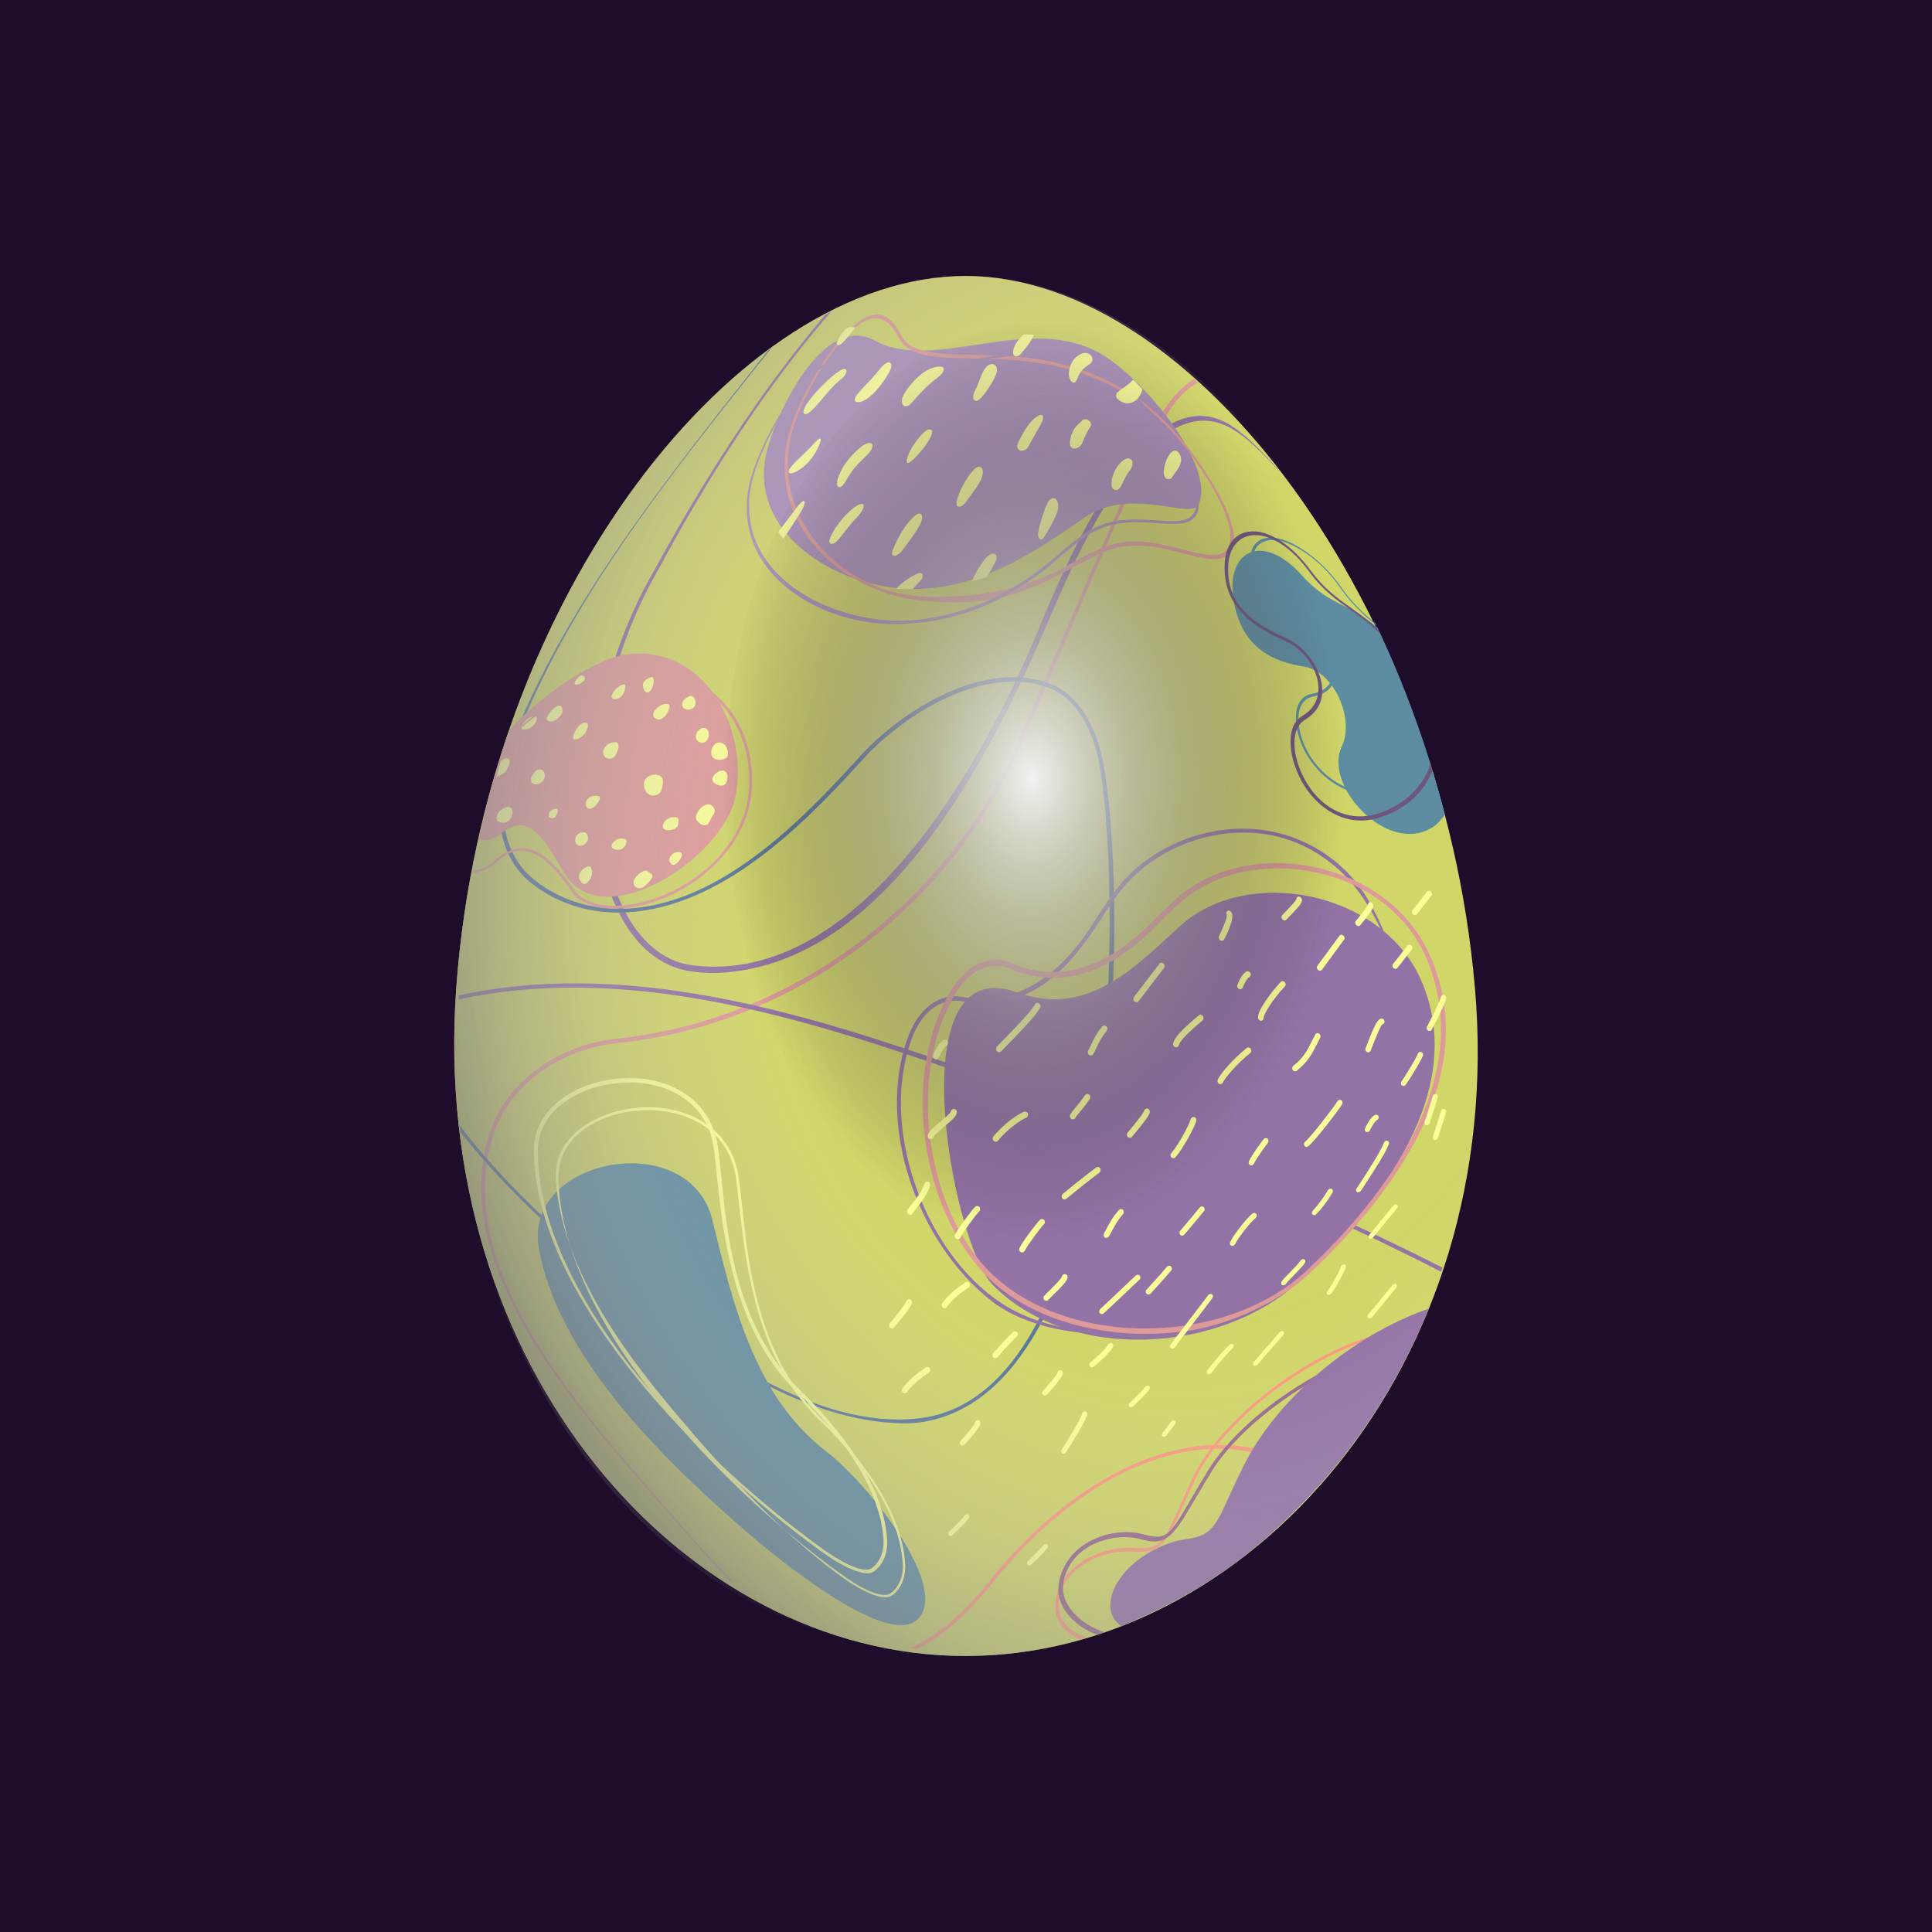 <?xml version="1.0" encoding="UTF-8"?>
<svg xmlns="http://www.w3.org/2000/svg" xmlns:xlink="http://www.w3.org/1999/xlink" viewBox="0 0 700 700">
  <defs>
    <style>
      .cls-1 {
        fill: #d1d669;
      }

      .cls-1, .cls-2, .cls-3, .cls-4, .cls-5, .cls-6, .cls-7, .cls-8, .cls-9, .cls-10, .cls-11, .cls-12, .cls-13, .cls-14 {
        stroke-width: 0px;
      }

      .cls-2 {
        fill: #9372a6;
      }

      .cls-3 {
        fill: #5b769c;
      }

      .cls-4 {
        fill: #de9a98;
      }

      .cls-5 {
        fill: #6e567d;
      }

      .cls-6 {
        fill: #5e8da1;
      }

      .cls-7 {
        fill: #1d0d2b;
      }

      .cls-8 {
        fill: #faff97;
      }

      .cls-9 {
        fill: #986a8d;
      }

      .cls-10 {
        fill: url(#_Безымянный_градиент_140);
        mix-blend-mode: multiply;
      }

      .cls-15 {
        isolation: isolate;
      }

      .cls-11 {
        fill: #fa9981;
      }

      .cls-12 {
        fill: #a98eb8;
      }

      .cls-13 {
        fill: url(#_Безымянный_градиент_141);
      }

      .cls-13, .cls-14 {
        mix-blend-mode: screen;
      }

      .cls-14 {
        fill: url(#_Безымянный_градиент_139);
      }
    </style>
    <radialGradient id="_Безымянный_градиент_140" data-name="Безымянный градиент 140" cx="680.68" cy="353.65" fx="680.68" fy="353.65" r="320.28" gradientTransform="translate(-321.61 -135.16) scale(1.1 1.3)" gradientUnits="userSpaceOnUse">
      <stop offset=".36" stop-color="#f1f2f2" stop-opacity="0"/>
      <stop offset=".42" stop-color="rgba(220, 221, 222, .15)" stop-opacity=".15"/>
      <stop offset=".59" stop-color="rgba(172, 173, 175, .52)" stop-opacity=".52"/>
      <stop offset=".74" stop-color="rgba(137, 138, 141, .78)" stop-opacity=".78"/>
      <stop offset=".87" stop-color="rgba(116, 117, 120, .94)" stop-opacity=".94"/>
      <stop offset=".97" stop-color="#6d6e71"/>
    </radialGradient>
    <radialGradient id="_Безымянный_градиент_141" data-name="Безымянный градиент 141" cx="521.33" cy="293.9" fx="521.33" fy="293.9" r="424.94" gradientTransform="translate(0 -22.19) scale(1 1.03)" gradientUnits="userSpaceOnUse">
      <stop offset=".84" stop-color="#221e1f" stop-opacity="0"/>
      <stop offset=".85" stop-color="rgba(46, 42, 43, .06)" stop-opacity=".06"/>
      <stop offset=".89" stop-color="rgba(79, 76, 77, .23)" stop-opacity=".23"/>
      <stop offset=".93" stop-color="rgba(133, 132, 133, .51)" stop-opacity=".51"/>
      <stop offset=".98" stop-color="rgba(206, 206, 207, .88)" stop-opacity=".88"/>
      <stop offset="1" stop-color="#e6e7e8"/>
    </radialGradient>
    <radialGradient id="_Безымянный_градиент_139" data-name="Безымянный градиент 139" cx="741.04" cy="596.75" fx="741.04" fy="596.75" r="106.23" gradientTransform="translate(-419.08 -655) scale(1.07 1.57)" gradientUnits="userSpaceOnUse">
      <stop offset="0" stop-color="#f1f2f2"/>
      <stop offset="1" stop-color="#221e1f" stop-opacity="0"/>
    </radialGradient>
  </defs>
  <g class="cls-15">
    <g id="_Слой_2" data-name="Слой 2">
      <g id="_Слой_3" data-name="Слой 3">
        <g>
          <rect class="cls-7" width="700" height="700"/>
          <g>
            <g>
              <path class="cls-1" d="M534.38,357.73c12.01,137.55-82.62,242.27-184.53,242.27s-194.58-104.56-184.53-242.27c10.35-141.75,101.75-257.73,184.53-257.73s172.45,119.42,184.53,257.73Z"/>
              <g>
                <g>
                  <path class="cls-2" d="M445.45,153.84c-32.48-19.74-62.72,59.02-70.53,77.46-19.32,45.63-63.89,126.36-124.45,118.39-9.93-1.31-18.69-8.64-24.44-20.25-17.65-35.63-8.38-84.15,9.9-118.42,1.11-2.01,1.67-3.02,2.78-5.03,17.82-32.88,37.93-64.9,62.53-93.17-.71.35-1.42.71-2.12,1.08-24.01,28.21-43.97,59.74-61.75,92.17-1.12,2-1.68,3-2.8,5.01-18.64,34.57-28.22,83.5-10.34,119.56,6.01,12.13,15.12,19.64,25.83,21.26,3.2.48,6.51.74,9.75.62,58.88-2.31,95.98-73.07,116.88-120.18,8.28-18.66,37.49-96.14,69.89-76.86,5.54,3.3,10.85,8.63,17.2,15.54-.31-.4-.63-.81-.96-1.24-6.41-7.07-11.77-12.54-17.36-15.93Z"/>
                  <path class="cls-4" d="M248.12,554.26c-31.16-36.22-86.13-92.18-69.27-143.3,6.16-18.67,25.02-31.03,44.73-33.03,63.78-6.46,120.73-48.95,146.53-108.24,15.07-34.64,29.04-70.07,45.36-104.15,5.01-10.46,8.42-21.39,18.57-26.9-.5-.45-1.01-.9-1.51-1.34-14.59,9.8-20.38,31.53-27.28,47.2-12.36,28.05-24.28,56.32-36.52,84.41-25.61,58.78-82.06,100.82-145.32,107.43-20.2,2.11-39.58,14.79-45.91,33.92-17.04,51.44,38.73,107.71,70.12,144.1,5.64,6.53,11.35,12.65,16.92,18.25.68.44,1.03.65,1.72,1.08-5.97-5.88-12.1-12.4-18.13-19.41Z"/>
                  <path class="cls-11" d="M429.57,524.68c-28.49,5.31-54.06,26.63-71.49,48.68-8.86,11.21-18.68,19.54-28.38,23.85.96.14,1.44.2,2.4.32,9.21-4.55,18.51-12.7,26.95-23.39,17.13-21.68,42.19-42.79,70.19-48.1,25.39-4.82,46.32,6.45,43.34,16.47.46-.48.69-.72,1.15-1.2,3.1-10.04-18.25-21.48-44.17-16.64Z"/>
                  <path class="cls-2" d="M337.25,383.07c-53.55-18.33-113.3-34.92-170.98-22.44-.03.59-.05.88-.08,1.47,57.49-12.41,117.22,4.4,170.58,22.66,61.62,21.08,126.49,45.73,185.38,76.03.17-.49.33-.99.5-1.49-59.16-30.02-123.65-55.09-185.39-76.23Z"/>
                  <path class="cls-3" d="M400.09,278.49c-2.58-15.77-9.68-26.94-19.62-30.74-22.43-8.56-50.47,7.47-66.71,23.97-1.11,1.13-2.4,2.57-3.82,4.13-20.77,22.77-49,51.16-81.89,53.31-11.97.78-24.41-2.34-34.39-10.32-15.85-12.68-12.62-35.95-5.92-53.02,20.01-50.96,57.93-97.23,91.9-139.87-.46.33-.92.66-1.37,1-33.71,42.66-71.41,88.99-91.77,139.22-6.87,16.96-10.07,41.21,6.13,53.91,10.27,8.06,22.72,11.23,34.93,10.46,33.39-2.11,62.25-30.36,83.4-53.56,1.41-1.55,2.7-2.98,3.81-4.11,15.85-16.14,43.36-31.94,65.3-23.62,9.39,3.56,16.11,14.23,18.55,29.33,8.42,52.2,6.4,227.02-65.62,235.3-37.1,4.27-76.22-24.56-104.27-46.1-21.97-16.86-44.89-37.25-62.22-60.06.11.96.17,1.43.3,2.38,17.33,22.1,39.8,42.15,61.35,58.68,26.29,20.16,59.83,44.62,95.44,46.79,3.37.2,6.71.21,9.68-.2,73.56-10.26,75.63-183.15,66.84-236.89Z"/>
                </g>
                <path class="cls-4" d="M226.78,237.13c-10.28,1.37-29.23,13.32-42.18,27.22-5.23,15.34-7.49,23.33-11.08,39.74,2.25.86,5.17.22,8.26-2.24,9.52-7.56,14.64.87,22.68,14.45,13.7,23.13,57.53-5.28,62.01-27.67,4.89-24.44-10.99-55.32-39.68-51.51Z"/>
                <path class="cls-6" d="M195.22,452.07c-5.67-32.63,54.54-43.89,62.88-10.07,7.47,30.31,15.24,63.96,41.33,83.95,15.56,11.92,45.75,50.4,32.54,61.18-11.12,9.07-48.45-20.73-62.35-32.86-30.42-26.53-67.61-63.13-74.4-102.2Z"/>
                <path class="cls-8" d="M312.55,569.86c-3.61-.65-8.88-3.33-15.45-8.09-40.95-29.7-102.67-90.08-103.7-144.4-.33-17.17,18.22-27.35,36.31-26.74.15,0,.3.01.45.02,13.23.56,28.15,7.98,30.16,26.44.57,5.24,1.18,10.33,1.63,15.07,2.48,25.79,8.63,52.59,28.02,71.62,14.37,14.1,29.78,33.4,31.41,53.45.44,5.41-1.35,9.7-4.64,12.07-.98.7-2.39.89-4.21.57ZM194.13,417.51c.29.06.44.09.73.15.64,54.22,61.92,113.74,102.62,143.12,9.24,6.67,15.85,9.18,18.37,7.37,3.02-2.17,4.67-6.15,4.22-11.15-1.73-19.52-16.94-38.92-30.97-52.3-19.52-18.61-25.89-46.66-28.69-72.58-.52-4.78-1.07-9.8-1.64-15.02-1.91-17.32-16.03-24.28-28.59-24.86-17.47-.8-35.72,8.76-35.33,25.42-.29-.06-.44-.09-.73-.15Z"/>
                <path class="cls-8" d="M319.28,578.6c-3.49-.57-8.64-3.11-14.94-7.72-22.56-16.51-42.14-38.2-60.25-59.67-20.04-23.75-40.58-52.96-42.73-83.97-1.16-16.68,17.67-26.85,35.74-26.01.15,0,.3.02.45.02,13.19.78,28.11,8.2,30.25,26.41.61,5.22,1.25,10.28,1.73,15.01,2.62,25.63,8.75,52.31,28,71.27,13.97,13.76,29.01,32.75,30.4,52.26.37,5.24-1.43,9.44-4.63,11.8-.94.69-2.29.89-4.01.61ZM201.85,427.34c.19.04.29.06.49.11,1.67,53.81,61.52,113.4,102.26,142.78,9.07,6.54,15.57,8.89,18.12,7.02,3.03-2.22,4.72-6.21,4.35-11.19-1.43-19.22-16.35-38.36-30.12-51.51-19.31-18.44-25.52-46.31-28.44-71.91-.54-4.76-1.13-9.77-1.74-14.97-2.06-17.45-16.45-24.59-29.18-25.35-17.71-1.06-35.94,8.33-35.24,25.13-.19-.04-.29-.06-.49-.11Z"/>
                <path class="cls-12" d="M277.64,164.39c-6.8,30.26,28.45,50.31,56.26,48.95,23.05-1.13,41.22-13.45,59.31-25.98,15.96-11.05,38.45.87,40.97-4.4,6.46-13.53-18.5-44.08-33.81-53.86-26.62-17.01-61.14,6.47-83.63-5.78-18.55-10.1-35.93,26.91-39.11,41.06Z"/>
                <path class="cls-4" d="M346.91,218.29c-3.38.04-7.07-.19-10.89-.46-30.8-2.18-58.37-27.85-50.37-60.1.22-.07.33-.1.56-.17-.22.07-.33.1-.56.17,3.63-13.88,16.26-35.18,26.39-41.76,4.19-2.73,9.67-4.15,14.58,5.6,4.57,9.07,22.63,6,41.46,7.61,15.46,1.33,30.85,5.74,44.6,15.42,13.13,9.25,25.3,26.52,30.88,38.42,4.25,9.07,4.73,15.67.96,18.36-3.43,2.45-9.78.63-17.18-1.24-8.4-2.12-17.88-4.29-27.76.05-3.43,1.51-6.67,3.19-9.86,4.89-12.11,6.47-23.96,12.97-42.81,13.2ZM315.08,115.64c-.95.3-1.94.78-2.98,1.44-9.77,6.29-21.99,26.93-25.33,40.32-7.83,31.3,19.73,58.4,49.44,58.86,18.86.29,36.22-2.73,52.73-12.58,2.96-1.77,6.43-3.4,9.87-4.91,10.11-4.44,19.71-2.22,28.22-.04,7.14,1.83,13.26,3.61,16.43,1.35,3.48-2.49,3.03-8.72-.95-17.28-5.53-11.9-17.65-28.61-29.8-37.1-13.63-9.52-29.01-13.86-44.47-15.16-20.08-1.69-37.73,1.53-42.55-8.06-2.97-5.9-6.44-8.13-10.62-6.83Z"/>
                <path class="cls-12" d="M329.27,225.88c-28.17,2.56-62.52-15.58-58.37-47.03,1.73-13.11,13.65-35.29,24.27-44.4,4.37-3.75,10.23-7.01,16.27.55,5.73,7.17,24.31-.95,42.95-5,15.24-3.31,29.87-3.65,43.1,2.82,12.57,6.15,25.11,22.44,31.72,34.4,5.02,9.08,6.6,16.25,3.81,19.95-2.53,3.36-8.37,2.69-15.26,2.25-7.89-.5-16.89-.71-25.65,5.85-3.03,2.27-5.98,4.66-8.69,7.05-14.35,12.66-31.41,21.58-50.89,23.31-1.06.09-2.16.19-3.24.25ZM300.28,131.96c-1.59.6-3.25,1.65-4.99,3.13-10.35,8.84-21.94,30.54-23.58,43.38-4.11,32.2,33.03,49.05,60.78,46.1,18.91-2.01,36.11-10.58,50.29-23.11,2.72-2.4,5.67-4.79,8.71-7.08,8.9-6.67,17.98-6.45,25.93-5.93,6.73.44,12.42,1.1,14.83-2.09,2.65-3.51,1.13-10.4-3.67-19.14-6.64-12.08-19.24-27.88-31-33.59-13.14-6.38-27.78-6.03-43.02-2.74-19.73,4.26-37.78,12.3-43.73,4.86-3.25-4.05-6.7-5.23-10.55-3.78Z"/>
                <path class="cls-2" d="M514.59,354.47c-14.38-31.66-62.83-41.08-87.11-18.88-16.68,15.25-33.67,33.16-58.99,23.97-43.42-15.77-23.55,90.79-8.96,105.8,27.62,28.4,83.08,25.55,111.97-1.85,27.83-26.4,61.36-68.83,43.09-109.04Z"/>
                <path class="cls-2" d="M406.73,482.84c-14.85,1.74-35.28-1.99-47.34-11.36-26.59-20.65-42.18-63.41-30.46-95.55,3.91-10.71,11.51-16.29,19.91-14.72,21.73,4.06,37.41-10.81,47.87-27.66,2.04-3.29,4.48-6.85,7.01-10.3,12.5-17.04,35.49-26.04,56.54-22.08,14.73,2.77,28.1,12.03,35.4,24.79,23.43,40.99,13.28,84.32-17.51,122.07-14.44,17.71-36.55,28.82-58.96,33.16-4.2.82-8.37,1.37-12.46,1.66ZM346.01,362.58c-6.8.09-12.52,5.08-15.74,13.95-11.48,31.54,3.98,74.64,29.93,93.81,33.58,24.8,91.81,7.39,117-23,27.49-33.17,43.19-80.95,17.42-120.84-10.25-15.87-24.32-22.1-34.28-23.95-20.64-3.83-43.2,4.96-55.46,21.67-2.52,3.43-4.85,6.97-6.99,10.27-11.77,18.21-25.6,32.05-49.26,28.28-.89-.14-1.76-.2-2.62-.19Z"/>
                <path class="cls-4" d="M425.93,482.7c-4.34.49-8.81.68-13.41.57-20.62-.51-43.05-7.44-56.79-22.76-22.5-25.1-28.9-71.8-11.3-101.41,5.78-9.72,14.35-13.54,22.35-10.07,19.86,8.61,37.91-1.68,51.4-15.76,2.55-2.67,5.56-5.53,8.61-8.18,16.01-13.92,40.72-15.47,60.41-7.63,14.61,5.81,25.49,16.12,31.22,29.43,18.68,43.32-14.36,86.75-44.19,114.72-11.98,11.23-31.93,19.82-48.32,21.11ZM360.55,349.92c-6.61.09-11.59,5.39-14.53,10.35-17.12,28.88-10.87,75.25,11.09,98.97,26.94,29.1,86.01,29.39,116.18,1.21,29.35-27.4,61.65-70.66,43.57-113.14-6.89-16.19-20.12-24.31-29.9-28.16-19.21-7.56-43.29-6.02-58.88,7.53-3.04,2.64-6.03,5.5-8.58,8.15-14.02,14.65-32.77,25.13-53.38,16.18-1.9-.82-3.85-1.12-5.58-1.1Z"/>
                <g>
                  <path class="cls-8" d="M303.27,135c-5.71,4.19-13.02,12.68-12.1,14.57.92,1.89,4.29-2.18,6.72-5.02,2.43-2.85,3.64-4.55,7.17-7.43,2.23-1.81,2.67-5.38-1.79-2.11Z"/>
                  <path class="cls-8" d="M295.22,160.39c-4.63,5.03-8.8,8.1-9.41,10.18-.6,2.08,3.42.65,6.96-2.99,3.53-3.65,6.94-12.06,2.45-7.19Z"/>
                  <path class="cls-8" d="M318.76,133.76c-3.43,4.4-8.26,8.57-8.97,10.48-.72,1.92,1.97,2.16,5.15-.34,3.18-2.5,5.69-6.39,7.12-8.83,2.18-3.73.13-5.71-3.3-1.31Z"/>
                  <path class="cls-8" d="M404.35,143.23c-.06,1.55,2.88,3.38,5.3,2.76,2.42-.62,3.6-2.92,4.17-4.4.07-.18.1-.36.13-.54-1.07-1.18-2.16-2.32-3.26-3.42-.26.11-.52.29-.76.57-1.93,2.18-5.52,3.48-5.58,5.03Z"/>
                  <path class="cls-8" d="M339.09,132.95c-4.57.84-9.23,5.96-11.45,9.66-2.2,3.66.11,6.4,2.81,3.21,3.78-4.47,6.86-7.23,9.15-8.89,2.28-1.66,4.13-4.82-.51-3.97Z"/>
                  <path class="cls-8" d="M311.7,162.14c-4.53,3.77-6.7,7.44-7.98,10.78-1.29,3.34.46,5.6,2.97.98,2.51-4.62,5.41-6.92,7.57-9.15,3.77-3.89,1.36-5.88-2.56-2.61Z"/>
                  <path class="cls-8" d="M391.83,128.18c-3.15,1.45-4.21,4.05-4.54,6.74-.32,2.69,1.92,5.59,3.06,2.23s3.19-4.22,4.57-5.32c2.41-1.91-.36-4.91-3.09-3.66Z"/>
                  <path class="cls-8" d="M307.52,185.55c-4.63,4.34-8.67,11.34-6.32,11.49,2.35.15,4.39-4.58,9.01-9.31,4.62-4.73,3.16-7.67-2.69-2.18Z"/>
                  <path class="cls-8" d="M405.84,167.79c-2.87,2.99-4.31,8.98-1.96,9.7,2.35.72,2.65-3.47,5.34-6.83,2.69-3.36.24-6.64-3.38-2.87Z"/>
                  <path class="cls-8" d="M336.5,155.61c-1.86.21-6.66,6.35-7.7,10.11-1.04,3.76,1.34,1.74,4.21-1.46,2.88-3.19,6.79-9.03,3.48-8.65Z"/>
                  <path class="cls-8" d="M331.52,186.83c-3.87,3.3-6.87,9.25-8.06,12.52-1.19,3.27,2.07,1.9,3.16.43,1.09-1.47,6.27-8.05,7.18-10.75.92-2.7-.37-3.82-2.28-2.2Z"/>
                  <path class="cls-8" d="M353.13,169.94c-1.89,1.69-4.83,6.19-6.21,10.58-1.38,4.39,1.69,3.38,2.93,1.53,1.24-1.85,3.71-4.65,5.43-7.97,1.72-3.32.57-6.59-2.15-4.15Z"/>
                  <path class="cls-8" d="M424.89,163.47c-1.29.79-2.91,3.71-3.23,7.13-.32,3.43,2.28,3.55,3,2.32.72-1.23,2.31-2.85,3.09-5.11.77-2.26-1.01-5.48-2.86-4.34Z"/>
                  <path class="cls-8" d="M356.92,133.48c-1.38,1.75-2.27,5.56-3.55,7.86-1.74,3.13-.25,4.68,1.38,3.46,1.62-1.21,5.8-7.23,6.37-9.99.57-2.76-1.93-4.2-4.19-1.33Z"/>
                  <path class="cls-8" d="M358.53,201.02c-1.73,1.06-4.3,5.18-5.58,7.77-.35.71-.57,1.3-.73,1.83,1.9-.5,3.72-1.05,5.45-1.66.86-1.45,1.72-3.09,2.64-4.69,1.92-3.36-.05-4.31-1.78-3.25Z"/>
                  <path class="cls-8" d="M332.19,207.9c-1.88.92-5.34,3.03-7.42,5.37,1.97.14,3.95.2,5.91.17.84-.94,1.68-1.88,2.5-2.67,1.9-1.82,1.33-4.01-.99-2.88Z"/>
                  <path class="cls-8" d="M288.75,183.78c-2.39,3.32-4.65,6.03-6.79,8.99.58.82,1.2,1.61,1.86,2.39,1.84-2.53,4.61-6.97,6.42-9.87,2.37-3.78,1.39-5.5-1.48-1.51Z"/>
                  <path class="cls-8" d="M303.58,123.18c-1,1.94.12,2.79,2.12.62,1.51-1.64,2.9-3.44,4.25-5.17-1.08-.19-2.18-.09-3.3.24-1.4,1.58-2.36,2.93-3.07,4.32Z"/>
                  <path class="cls-8" d="M367.19,126.56c-.72,2.87,1.34,3.15,2.59,1.73,1.25-1.42,3.55-4.11,4.54-6.36.1-.22.15-.43.19-.63-1.2-.08-2.4-.13-3.6-.14-1.64,1.68-3.16,3.17-3.72,5.41Z"/>
                  <path class="cls-8" d="M376.37,150.55c-3.02,1.57-5.39,5.5-7.32,9.5-1.93,4,2.42,3.74,3.3,2.19.87-1.55,3.68-6.57,4.85-8.72,1.17-2.15.95-3.9-.83-2.97Z"/>
                  <path class="cls-8" d="M380.22,181.2c-1.46,1.59-3.73,9.38-4.07,11.79-.34,2.41,1.17,3.03,1.86,2.02.69-1.01,5.01-7.79,5.37-10.87.36-3.08-1.59-4.65-3.16-2.94Z"/>
                  <path class="cls-8" d="M391.89,152.56c-.52.76-3.48,2.26-4.17,6.98-.68,4.72,3.62,2.86,4.32,1.16.7-1.7,1.54-3.93,2.93-5.91,1.4-1.98-1.89-3.99-3.08-2.23Z"/>
                </g>
                <g>
                  <path class="cls-8" d="M456.88,369.86c-.53,0-1.01-.47-1.09-1.06-.32-2.44,4.72-9.3,8.24-13.04.38-.4,1.03-.37,1.45.07.42.44.45,1.13.07,1.53-4.63,4.92-7.69,10.22-7.7,11.28.08.61-.31,1.15-.88,1.2-.03,0-.06,0-.09,0Z"/>
                  <path class="cls-8" d="M469.25,388.17c-.32,0-.64-.14-.85-.43-.35-.48-.26-1.17.19-1.54,3.72-3.02,4.97-5.47,6.67-8.86.4-.79.81-1.62,1.28-2.5.27-.52.89-.67,1.39-.36.49.32.67.99.4,1.5-.46.87-.87,1.68-1.26,2.45-1.75,3.47-3.16,6.21-7.22,9.51-.18.14-.39.22-.6.22Z"/>
                  <path class="cls-8" d="M442.19,392.81c-.16,0-.31-.03-.47-.1-.53-.26-.76-.93-.51-1.5,1.06-2.46,5.88-7.78,10.46-11.49.45-.37,1.11-.26,1.47.24.36.5.28,1.21-.18,1.58-4.99,4.07-9.11,8.95-9.84,10.62-.17.41-.54.65-.94.66Z"/>
                  <path class="cls-8" d="M426.14,379.47c-.11,0-.23-.02-.34-.06-.56-.2-.89-.85-.72-1.47.67-2.5,4.33-5.82,7.97-8.98.5-.44.93-.8,1.25-1.08.44-.39,1.11-.31,1.49.18.39.49.34,1.22-.09,1.62-.33.3-.77.68-1.29,1.13-2.17,1.88-6.74,5.83-7.28,7.84-.13.49-.54.8-.98.81Z"/>
                  <path class="cls-8" d="M409.01,412.19c-.13-.05-.24-.12-.35-.21-.44-.41-.48-1.14-.09-1.62.24-.29.36-.43.6-.72,4.19-5.01,5.21-6.65,5.34-7.14.16-.61.76-.97,1.32-.82.55.15.91.77.75,1.38-.32,1.31-2.46,4.06-5.83,8.08-.23.28-.35.42-.58.7-.3.37-.77.49-1.17.34Z"/>
                  <path class="cls-8" d="M322.82,481.28c-.13-.05-.24-.12-.35-.21-.44-.41-.48-1.14-.09-1.62.24-.29.36-.43.6-.72,4.19-5.01,5.21-6.65,5.34-7.14.16-.61.76-.97,1.32-.82.55.15.91.77.75,1.38-.32,1.31-2.46,4.06-5.83,8.08-.23.28-.35.42-.58.7-.3.37-.77.49-1.17.34Z"/>
                  <path class="cls-8" d="M491.78,335.45c-.12-.05-.23-.13-.34-.22-.45-.41-.56-1.05-.25-1.44.19-.23.28-.35.47-.58,3.27-4.01,3.98-5.28,4.05-5.69.08-.51.57-.76,1.1-.56.51.19.9.76.84,1.27-.14,1.09-1.74,3.23-4.37,6.46-.18.22-.27.34-.46.56-.24.3-.65.36-1.03.19Z"/>
                  <path class="cls-8" d="M425.16,419.65c-.27.01-.53-.08-.74-.28-.42-.41-.43-1.12-.02-1.59,2.69-3.04,6.78-10.95,6.95-12.09.09-.62.64-1.06,1.21-.98.58.08.98.64.89,1.26-.28,1.93-4.9,10.32-7.52,13.3-.21.24-.49.37-.77.38Z"/>
                  <path class="cls-8" d="M385.72,434.59c-.33,0-.65-.14-.87-.43-.36-.49-.26-1.21.22-1.6.34-.27,8.28-6.78,12.05-9.53.49-.36,1.17-.24,1.49.27.33.51.19,1.23-.31,1.59-3.71,2.71-11.86,9.38-11.94,9.45-.19.16-.42.24-.65.25Z"/>
                  <path class="cls-8" d="M388.74,405.57c-.18,0-.36-.04-.53-.13-.53-.3-.73-1.01-.45-1.58.34-.69.95-1.41,1.78-2.4.91-1.08,2.15-2.57,3.53-4.62.35-.52,1.03-.64,1.51-.26.49.38.59,1.11.24,1.63-1.44,2.15-2.73,3.69-3.68,4.81-.7.83-1.26,1.49-1.47,1.93-.19.39-.56.61-.95.62Z"/>
                  <path class="cls-8" d="M360.79,413.67c-.25,0-.5-.08-.71-.27-.47-.41-.53-1.15-.15-1.64,1.78-2.31,7.02-7.28,11.09-8.95.56-.23,1.2.07,1.41.68.21.61-.07,1.28-.63,1.51-3.66,1.5-8.58,6.17-10.18,8.24-.21.27-.52.42-.83.42Z"/>
                  <path class="cls-8" d="M337.24,412.81c-.56,0-1.04-.46-1.1-1.07-.12-1.29,1.16-2.48,4.58-5.36,1.37-1.15,3.42-2.87,3.77-3.54.04-.55.45-1.01.98-1.06.59-.06,1.13.42,1.19,1.07.12,1.3-1.17,2.52-4.59,5.39-1.37,1.15-3.42,2.86-3.77,3.52-.04.55-.45,1-.97,1.05-.03,0-.06,0-.09,0ZM338.31,411.55s0,0,0,0c0,0,0,0,0,0ZM344.5,403.06s0,0,0,0c0,0,0,0,0,0Z"/>
                  <path class="cls-8" d="M329.73,440.14c-.2,0-.39-.06-.57-.18-.51-.34-.68-1.04-.38-1.56.32-.55.84-1.2,1.51-2.02,1.49-1.83,3.54-4.34,4.68-7.52.21-.59.84-.87,1.39-.64.56.24.84.9.63,1.49-1.27,3.54-3.55,6.34-5.05,8.18-.58.72-1.09,1.33-1.32,1.73-.2.34-.54.53-.9.52Z"/>
                  <path class="cls-8" d="M347,449.02c-.16,0-.32-.04-.47-.11-.54-.27-.77-.95-.52-1.5.98-2.16,5.96-8.87,7.31-10.16.44-.42,1.12-.39,1.53.08.4.47.37,1.19-.07,1.61-1.29,1.24-6.01,7.67-6.82,9.46-.18.4-.56.63-.96.63Z"/>
                  <path class="cls-8" d="M370.34,453.78c-.16,0-.32-.03-.47-.1-.53-.26-.76-.92-.5-1.48,1.01-2.17,6.06-8.93,7.43-10.23.44-.43,1.12-.4,1.52.05.4.45.36,1.17-.09,1.59-1.31,1.25-6.09,7.74-6.93,9.53-.19.4-.57.64-.96.65Z"/>
                  <path class="cls-8" d="M342.25,473.96c-.22,0-.44-.07-.64-.22-.47-.36-.59-1.05-.25-1.53,2.63-3.73,7.15-6.77,8.47-7.62.5-.32,1.15-.16,1.47.36.31.52.16,1.2-.33,1.51-.88.57-5.41,3.55-7.89,7.06-.2.28-.51.43-.84.43Z"/>
                  <path class="cls-8" d="M327.83,504.82c-.22,0-.44-.07-.64-.22-.47-.36-.59-1.05-.25-1.53,2.63-3.73,7.15-6.77,8.47-7.62.5-.32,1.15-.16,1.47.36.31.52.16,1.2-.33,1.51-.88.57-5.41,3.55-7.89,7.06-.2.28-.51.43-.84.43Z"/>
                  <path class="cls-8" d="M360.61,492.1c-.25,0-.5-.08-.7-.26-.43-.39-.47-1.06-.08-1.5.2-.23,4.87-5.61,7.21-7.7.44-.39,1.11-.36,1.48.08.37.44.32,1.12-.12,1.52-2.23,2-6.96,7.45-7.01,7.5-.2.24-.49.36-.77.36Z"/>
                  <path class="cls-8" d="M379.12,471.3c-.24,0-.48-.07-.68-.23-.44-.37-.49-1.06-.11-1.53.35-.44,1.08-1.15,2.01-2.07,1.34-1.32,4.14-4.07,4.38-4.88.1-.6.65-1.02,1.23-.95.58.07.96.63.86,1.24-.2,1.21-1.73,2.88-5.04,6.14-.8.79-1.56,1.53-1.83,1.86-.21.26-.51.41-.81.42Z"/>
                  <path class="cls-8" d="M465.41,333.51c-.23-.01-.47-.11-.67-.29-.46-.4-.58-1.08-.27-1.51.29-.39.91-1.02,1.69-1.82,1.13-1.15,3.45-3.5,3.58-4.25.02-.57.49-.9,1.04-.77.55.13.98.71.96,1.28-.04,1.13-1.26,2.54-4.05,5.38-.68.69-1.32,1.34-1.54,1.64-.17.24-.45.35-.73.33Z"/>
                  <path class="cls-8" d="M400.87,448.49c-.2.01-.41-.04-.59-.16-.48-.32-.6-1-.27-1.53.38-.59.72-1.24,1.09-1.95.91-1.74,2.04-3.9,4.24-6.39.41-.47,1.09-.52,1.51-.11.42.4.43,1.11.02,1.58-2,2.27-3.01,4.2-3.91,5.9-.41.78-.78,1.49-1.19,2.13-.21.33-.55.52-.89.54Z"/>
                  <path class="cls-8" d="M395.23,382.43c-.21,0-.42-.06-.61-.19-.51-.36-.65-1.1-.33-1.64.36-.62.68-1.3,1.03-2.05.85-1.82,1.91-4.08,4.02-6.64.4-.48,1.07-.5,1.52-.05.44.45.48,1.2.09,1.68-1.92,2.32-2.87,4.35-3.7,6.13-.38.81-.73,1.56-1.13,2.23-.2.34-.54.53-.89.54Z"/>
                  <path class="cls-8" d="M399.27,476.12c-.3.02-.58-.09-.78-.32-.36-.43-.29-1.11.17-1.52,1.13-1.04,3.91-3.66,6.6-6.22,3.06-2.9,5.7-5.42,6.25-5.9.47-.41,1.12-.38,1.47.06.34.44.24,1.12-.22,1.53-.51.44-3.39,3.18-6.17,5.82-2.7,2.56-5.49,5.2-6.62,6.24-.2.18-.44.28-.68.3Z"/>
                  <path class="cls-8" d="M446.57,451.4c-.09,0-.17,0-.26-.01-.52-.1-.82-.6-.66-1.16.42-1.49,5.28-8.15,8.09-10.49.47-.39,1.11-.35,1.43.08.32.43.19,1.11-.28,1.5-2.65,2.21-6.96,8.33-7.28,9.23-.17.47-.6.82-1.04.86Z"/>
                  <path class="cls-8" d="M453.43,422.22c-.13,0-.26,0-.38-.05-.53-.18-.78-.8-.55-1.37.72-1.83,4.52-7.03,5.28-8.01.37-.48,1.03-.58,1.46-.22.44.36.48,1.04.11,1.52-1.17,1.51-4.43,6.08-4.94,7.37-.17.43-.57.72-.98.75Z"/>
                  <path class="cls-8" d="M473.45,415.54c-.31.02-.62-.1-.81-.37-.33-.44-.23-1.12.23-1.5,2.42-2.02,11.09-13.48,11.67-14.59.27-.52.89-.74,1.37-.48.49.26.67.88.41,1.41-.69,1.36-9.55,13.02-12.25,15.27-.19.15-.4.24-.62.25Z"/>
                  <path class="cls-8" d="M495.74,381.28c-.14,0-.28-.02-.42-.09-.51-.24-.76-.86-.55-1.39.11-.28.16-.42.27-.7,2.92-7.6,4.1-9.92,5.46-10.04.54-.05,1.05.38,1.14.96.09.58-.28,1.09-.82,1.14-.5.37-1.81,3.33-3.92,8.79-.11.28-.16.42-.27.71-.15.39-.5.62-.88.63Z"/>
                  <path class="cls-8" d="M478.23,351.71c-.23,0-.47-.1-.67-.27-.46-.39-.57-1.06-.25-1.5,3.29-4.47,4.9-6.66,8.03-10.93.3-.41.92-.43,1.38-.04.46.39.58,1.04.28,1.46-3.13,4.27-4.74,6.46-8.03,10.93-.18.24-.45.36-.74.35Z"/>
                  <path class="cls-8" d="M508.55,393.47c-.22.01-.45-.06-.64-.21-.42-.34-.48-.98-.14-1.42.85-1.11,5.02-7.72,5.97-10.12.2-.51.77-.75,1.27-.53.5.22.74.82.53,1.33-1.03,2.58-5.33,9.37-6.25,10.55-.19.25-.47.38-.75.4Z"/>
                  <path class="cls-8" d="M495.45,410.16c-.15.01-.3,0-.44-.07-.49-.21-.68-.81-.43-1.33.56-1.18,2.03-4.01,3.58-4.79.5-.26,1.09-.06,1.3.45.21.5-.03,1.12-.54,1.38-.52.26-1.56,1.63-2.58,3.74-.18.38-.54.61-.91.64Z"/>
                  <path class="cls-8" d="M449.35,358.43c-.15,0-.31-.04-.46-.12-.53-.28-.78-.95-.57-1.49.49-1.23,1.79-4.14,3.34-4.84.51-.23,1.13.04,1.4.61.26.56.06,1.21-.44,1.44-.52.23-1.5,1.61-2.37,3.8-.16.39-.51.61-.89.61Z"/>
                  <path class="cls-8" d="M339.17,383.79c-.16,0-.32-.04-.48-.12-.54-.29-.77-1-.51-1.6.58-1.33,2.11-4.54,3.78-5.35.54-.27,1.19,0,1.43.62.24.61,0,1.31-.55,1.58-.56.27-1.66,1.8-2.7,4.19-.18.43-.57.67-.97.68Z"/>
                  <path class="cls-8" d="M492.23,431.98c-.16.02-.32,0-.46-.06-.45-.2-.57-.77-.27-1.28.14-.24.64-1.01,1.36-2.09,2.39-3.64,7.85-12.1,8.5-14.41.15-.54.7-.93,1.22-.85.52.07.81.57.66,1.11-.66,2.3-4.56,8.52-8.81,14.98-.68,1.03-1.16,1.75-1.29,1.98-.21.35-.56.58-.9.63Z"/>
                  <path class="cls-8" d="M361.7,381.2c-.17-.05-.34-.15-.47-.3-.44-.46-.45-1.22-.04-1.7.2-.23.87-.91,1.84-1.89,3.23-3.28,10.73-10.92,11.92-13.34.28-.57.94-.77,1.46-.46.53.32.73,1.03.45,1.6-1.19,2.42-6.61,8.15-12.34,13.97-.91.93-1.56,1.57-1.74,1.79-.28.33-.7.43-1.07.32Z"/>
                  <path class="cls-8" d="M476.25,440.27c-.26.03-.51-.04-.69-.22-.36-.35-.31-1,.11-1.44,1.81-1.91,4.09-4.97,5.41-7.3.3-.52.92-.77,1.39-.55.47.22.61.82.31,1.34-1.43,2.52-3.82,5.72-5.8,7.79-.21.22-.47.35-.72.38Z"/>
                  <path class="cls-8" d="M465.06,465.7c-.16.02-.32.01-.46-.05-.45-.19-.56-.78-.25-1.3.38-.64,1.29-1.58,2.87-3.19,1.47-1.5,3.13-3.2,3.99-4.4.36-.5.99-.7,1.41-.45.42.25.46.86.11,1.35-.99,1.37-2.73,3.15-4.26,4.72-.99,1.02-2.23,2.29-2.46,2.67-.22.36-.57.59-.92.65Z"/>
                  <path class="cls-8" d="M481.54,469.14c-.22.04-.43.01-.59-.11-.36-.26-.32-.86.08-1.33.97-1.14,4.33-6.87,4.67-8.54.11-.54.64-1.01,1.16-1.07.52-.05.86.35.75.88-.48,2.29-4.18,8.38-5.28,9.68-.22.26-.51.43-.78.48Z"/>
                  <path class="cls-8" d="M424.87,488.67c-.18.02-.36,0-.52-.09-.45-.24-.54-.86-.21-1.38.54-.85,3.25-4.38,7.34-9.7,2.72-3.54,5.29-6.9,6.19-8.15.36-.5,1.01-.68,1.44-.4.43.28.48.92.12,1.42-.92,1.28-3.51,4.65-6.25,8.21-3.14,4.09-6.69,8.7-7.22,9.51-.21.33-.56.54-.89.58Z"/>
                  <path class="cls-8" d="M409.89,509.88c-.28.03-.55-.05-.73-.27-.32-.38-.23-1.02.22-1.43,1.74-1.6,4.76-4.55,5.42-5.57.33-.51.95-.73,1.39-.49.44.24.53.84.2,1.35-1.06,1.64-5.37,5.64-5.85,6.09-.2.18-.43.29-.66.32Z"/>
                  <path class="cls-8" d="M344.49,556.5c-.28.03-.55-.05-.73-.27-.32-.38-.23-1.02.22-1.43,1.74-1.6,4.76-4.55,5.42-5.57.33-.51.95-.73,1.39-.49.44.24.53.84.2,1.35-1.06,1.64-5.37,5.64-5.85,6.09-.2.18-.43.29-.66.32Z"/>
                  <path class="cls-8" d="M373,567.23c-.28.03-.55-.05-.73-.27-.32-.38-.23-1.02.22-1.43,1.74-1.6,4.76-4.55,5.42-5.57.33-.51.95-.73,1.39-.49.44.24.53.84.2,1.35-1.06,1.64-5.37,5.64-5.85,6.09-.2.18-.43.29-.66.32Z"/>
                  <path class="cls-8" d="M438.08,497.95c-.2.03-.4,0-.56-.1-.4-.25-.42-.86-.05-1.35.2-.26,4.9-6.51,8.02-9.27.47-.41,1.08-.44,1.37-.06.29.37.15,1.01-.32,1.42-2.89,2.56-7.58,8.77-7.63,8.83-.22.29-.53.48-.83.53Z"/>
                  <path class="cls-8" d="M454.84,494.85c-.22.04-.44,0-.6-.12-.35-.27-.3-.88.11-1.35,3.71-4.26,5.56-6.4,9.28-10.67.41-.47,1.03-.62,1.38-.35.35.28.3.88-.1,1.35-3.72,4.26-5.58,6.4-9.29,10.66-.22.25-.5.42-.77.47Z"/>
                  <path class="cls-8" d="M395.63,495.42c-.32.02-.62-.1-.81-.37-.31-.44-.18-1.1.29-1.48,1.34-1.06,5.11-4.28,6.35-6.35.31-.52.95-.74,1.42-.48.47.26.61.89.29,1.41-1.72,2.89-6.73,6.86-6.94,7.03-.19.15-.4.23-.6.24Z"/>
                  <path class="cls-8" d="M378.63,505.63c-.25.01-.5-.07-.7-.25-.4-.38-.4-1.03,0-1.47,2.28-2.49,4.91-5.67,5.15-6.42-.03-.57.39-1.01.95-1.09.57-.08,1.04.42,1.07.99.02.41.05,1.55-5.74,7.88-.2.22-.47.34-.74.36Z"/>
                  <path class="cls-8" d="M348.78,523.74c-.25.01-.5-.07-.7-.25-.4-.38-.4-1.03,0-1.47,2.28-2.49,4.91-5.67,5.15-6.42-.03-.57.39-1.01.95-1.09.57-.08,1.04.42,1.07.99.02.41.05,1.55-5.74,7.88-.2.22-.47.34-.74.36Z"/>
                  <path class="cls-8" d="M385.42,526.72c-.18.01-.36-.02-.51-.11-.44-.26-.55-.86-.25-1.35,3.34-5.27,6.99-11.45,7.31-12.67-.03-.43.22-.89.64-1.11.52-.27,1.09-.07,1.28.42.19.5.44,1.57-7.63,14.29-.2.31-.52.5-.85.53ZM392.03,512.85s0,0,0,0c0,0,0,0,0,0Z"/>
                  <path class="cls-8" d="M421.84,520.52c-.2.03-.4,0-.55-.1-.38-.26-.4-.85-.03-1.33,1.2-1.56,1.8-2.35,3.01-3.92.37-.48.98-.66,1.37-.41.39.26.4.85.03,1.33-1.21,1.57-1.81,2.35-3.01,3.92-.22.28-.52.46-.81.51Z"/>
                  <path class="cls-8" d="M416.13,469.05c-.25,0-.5-.09-.7-.28-.41-.39-.43-1.04-.05-1.45.05-.06,5.28-5.72,7.41-8.34.36-.44,1.01-.52,1.44-.15.43.36.49,1.02.12,1.46-2.18,2.68-7.28,8.21-7.5,8.44-.19.21-.46.32-.72.32Z"/>
                  <path class="cls-8" d="M411.72,363.13c-.25,0-.5-.09-.71-.29-.46-.42-.53-1.15-.16-1.63,3.74-4.87,5.59-7.27,9.23-12.02.36-.47,1.02-.51,1.48-.08.46.42.54,1.14.18,1.61-3.64,4.75-5.49,7.16-9.23,12.03-.2.26-.49.39-.79.39Z"/>
                  <path class="cls-8" d="M442.67,340.88c-.18,0-.38-.07-.55-.18-.51-.34-.71-1.03-.45-1.54,1.72-3.37,2.98-6.87,2.8-7.68-.34-.53-.21-1.13.25-1.42.45-.29,1.13-.03,1.47.5.86,1.35,0,4.6-2.67,9.83-.17.33-.5.51-.84.5Z"/>
                  <path class="cls-8" d="M505.57,351.04c-.23-.01-.48-.11-.68-.29-.44-.39-.54-1.02-.22-1.42.04-.04,3.63-4.51,5.33-6.82.28-.39.88-.4,1.33-.02.45.38.58.99.3,1.38-1.72,2.33-5.33,6.82-5.37,6.87-.17.21-.42.31-.68.29Z"/>
                  <path class="cls-8" d="M512.61,331.58c-.23-.01-.48-.11-.68-.29-.44-.39-.54-1.02-.22-1.42.04-.04,3.63-4.51,5.33-6.82.28-.39.88-.4,1.33-.02.45.38.58.99.3,1.38-1.72,2.33-5.33,6.82-5.37,6.87-.17.21-.42.31-.68.29Z"/>
                  <path class="cls-8" d="M428.34,447.69c-.25.02-.5-.05-.69-.23-.41-.37-.42-1.05-.02-1.53.05-.05,4.7-5.5,6.99-8.37.38-.49,1.05-.59,1.48-.23.43.36.47,1.04.08,1.52-2.31,2.9-7,8.37-7.05,8.43-.22.25-.5.39-.79.41Z"/>
                  <path class="cls-8" d="M517.05,407.71c-.1,0-.19,0-.29-.02-.5-.11-.78-.64-.6-1.17,1.22-3.75,1.81-5.62,2.93-9.36.16-.53.7-.85,1.21-.72.51.13.79.66.63,1.18-1.13,3.72-1.72,5.59-2.94,9.32-.14.43-.53.73-.94.77Z"/>
                  <path class="cls-8" d="M520.06,413.08c-.1,0-.19,0-.29-.02-.5-.11-.78-.64-.6-1.17,1.22-3.75,1.81-5.62,2.93-9.36.16-.53.7-.85,1.21-.72.51.13.79.66.63,1.18-1.13,3.72-1.72,5.59-2.94,9.32-.14.43-.53.73-.94.77Z"/>
                  <path class="cls-8" d="M517.95,373.55c-.18,0-.37-.05-.54-.16-.47-.3-.64-.93-.39-1.4.04-.08,4.19-7.72,5.12-10.93.14-.49.67-.72,1.18-.51.51.21.81.78.66,1.27-.99,3.38-5.09,10.94-5.26,11.26-.16.3-.46.46-.78.47Z"/>
                  <path class="cls-8" d="M496.7,448.86c-.21.04-.42,0-.58-.11-.38-.26-.37-.86.01-1.33.07-.08,6.72-8.27,8.69-10.61.38-.46.99-.6,1.37-.32.37.28.36.87-.03,1.33-1.95,2.31-8.6,10.47-8.67,10.55-.22.27-.51.44-.79.49Z"/>
                  <path class="cls-8" d="M496.36,477.71c-.21.04-.42,0-.58-.11-.38-.26-.37-.86.01-1.33.07-.08,6.72-8.27,8.69-10.61.38-.46.99-.6,1.37-.32.37.28.36.87-.03,1.33-1.95,2.31-8.6,10.47-8.67,10.55-.22.27-.51.44-.79.49Z"/>
                </g>
                <g>
                  <path class="cls-8" d="M240.08,255.26c-1.67.48-4.49,3.15-3.03,4.68,1.45,1.53,3.5.48,4.55-1.32,1.04-1.79,2.09-4.39-1.52-3.37Z"/>
                  <path class="cls-8" d="M225.86,247.99c-2.54.77-4.69,3.62-4.2,4.76.49,1.13,2.67.51,3.62-.59.94-1.1,2.15-4.64.59-4.16Z"/>
                  <path class="cls-8" d="M235.98,245.32c-2.02.77-3.5,1.64-2.91,3.85.59,2.22,2.11,2.36,3.13.22,1.02-2.14.79-4.46-.22-4.08Z"/>
                  <path class="cls-8" d="M212.66,262.04c-2.17-1.26-4.97,3.45-5.02,5.13-.05,1.68,3.19.27,4.28-1.45,1.09-1.72,1.45-3.26.74-3.67Z"/>
                  <path class="cls-8" d="M203.71,256.59c-1-3.25-6.2,2.87-5.59,4.09.6,1.22,2.92.74,3.84-.21.92-.95,2.31-2.07,1.75-3.87Z"/>
                  <path class="cls-8" d="M209.72,245.21c-1.08,1.14-1.99,2.41-1.27,2.81.72.4,2.86-.75,3.38-1.8.52-1.05-1.04-2.14-2.12-1.01Z"/>
                  <path class="cls-8" d="M191.53,260.23c-2.13,1.54-3.79,3.99-1.8,4.08,1.99.09,3.73-1.12,4.58-3.07.84-1.95-1.06-2.26-2.78-1.01Z"/>
                  <path class="cls-8" d="M195.85,278.78c-1.7-.3-4.14,2.76-3.29,4.56.86,1.8,3.99.51,4.61-1.19.62-1.7-.21-3.17-1.32-3.37Z"/>
                  <path class="cls-8" d="M183.93,292.38c-3.06.25-5.23,4.4-3.31,5.3,1.92.9,3.57.46,4.6-1.54,1.03-2.01.38-3.89-1.28-3.75Z"/>
                  <path class="cls-8" d="M214.99,288.38c-1.91.24-3.41,2.28-2.52,3.84.88,1.56,2.95.57,4.14-1.34,1.19-1.92,1.21-2.85-1.62-2.49Z"/>
                  <path class="cls-8" d="M222.81,268.89c-2.72.08-4.85,2.43-4.14,4.45.71,2.02,3.31,2.03,4.37.26,1.06-1.76,1.85-4.77-.23-4.71Z"/>
                  <path class="cls-8" d="M238,280.73c-3.61-.5-5.82,2.66-4.15,5.71,1.67,3.06,5.29,1.61,5.75.01.46-1.6,1.71-5.27-1.6-5.72Z"/>
                  <path class="cls-8" d="M254.74,263.74c-1.85.17-3.35,2.88-2.25,4.38,1.1,1.5,3.08,1.35,3.93-.32.85-1.67.4-4.26-1.68-4.06Z"/>
                  <path class="cls-8" d="M250,252.19c-1.63.51-3.71,2.33-2.6,3.99,1.11,1.66,3.85,1.04,4.48-.71.63-1.74-.7-3.65-1.87-3.28Z"/>
                  <path class="cls-8" d="M262.26,269.58c-2.93-2-5.18,1.69-4.39,4.16.79,2.46,5.53,1.59,5.81.12.28-1.48-.19-3.43-1.42-4.27Z"/>
                  <path class="cls-8" d="M261.52,279.19c-1.83.09-4.58,2.84-2.85,4.37,1.73,1.53,3.91,1.45,4.6-.23.7-1.68.4-4.26-1.75-4.15Z"/>
                  <path class="cls-8" d="M243.93,296.05c-2.83.14-4.8,3.37-3.27,4.37,1.53,1,4.9-.04,5.03-1.51.13-1.47.82-2.99-1.77-2.86Z"/>
                  <path class="cls-8" d="M224.82,303.83c-1.97.02-4.85,2.93-2.18,3.87,2.68.94,3.99-1.15,4.23-2.16.25-1.01.46-1.74-2.06-1.71Z"/>
                  <path class="cls-8" d="M211.29,301.53c-3.23.16-3.52,3.82-1.96,4.69,1.56.86,3.36-.85,3.64-1.97.28-1.12-.26-2.79-1.68-2.72Z"/>
                  <path class="cls-8" d="M200.96,293.07c-2.61.84-2.52,2.98-1.7,3.22.82.23,1.39.52,2.1-.62.7-1.14,1.44-3.19-.39-2.59Z"/>
                  <path class="cls-8" d="M210.38,319.29c-2.15-3.16,2.39-5.87,3.38-5.29.99.58,1.08,3.33-.15,4.84-1.22,1.5-2.09,2.13-3.23.45Z"/>
                  <path class="cls-8" d="M230.42,321.41c-3.17-2.23,2.92-6.88,4.05-5.83,1.13,1.06,3.19,1.04.91,3.69-2.28,2.65-3.68,3.04-4.97,2.14Z"/>
                  <path class="cls-8" d="M245.98,308.7c-2.45-.14-4.19,2.42-3.2,3.81.99,1.39,1.86.88,2.92-.24,1.05-1.12,2.33-3.45.28-3.57Z"/>
                  <path class="cls-8" d="M258.81,293.05c-2.35-4.67-7.97,1.92-6.37,4.14,1.61,2.22,3.8,2.48,4.64.47s2.44-3.2,1.72-4.62Z"/>
                  <path class="cls-8" d="M183.3,274.8c-.57.1-1.2.45-1.82.95-.67,2.21-1,3.32-1.64,5.54,1.36-.05,3.22-1.25,3.81-2.48.8-1.65,2.02-4.41-.35-4.01Z"/>
                </g>
                <path class="cls-6" d="M471.31,208.07c-13.97-15.42-27.39-8.49-24.34,9.49,3.06,17.97,15.07,22.26,25.7,24,10.63,1.74,18.27,18.94,13.48,28.9-6.87,14.28,16.96,39.98,33.2,29.07,1.58-1.06,2.98-2.76,4.17-4.3-5.97-23.28-14.11-46.01-24.38-67.73-11-9.66-17.05-7.52-27.83-19.42Z"/>
                <path class="cls-6" d="M498.48,287.15c-12.89.36-21.84-8.24-25.68-16.72-3.49-7.72-3.57-16.82,2.92-18.05,7.95-1.51,8.97-7.07,7.41-11.97-1.52-4.75-5.54-9.62-10.42-12.77-5.58-3.59-13.4-9.07-16.96-15.47-2.16-3.89-2.62-7.86-1.59-11.54,1.55-5.55,7.64-6.46,15.06-2.59.56.29,1.13.61,1.71.95,5.66,3.37,10.8,8.35,14.57,13.84,4.17,6.06,8.61,9.99,13.29,13.89-.16-.35-.25-.52-.41-.86-4.35-3.66-8.47-7.39-12.3-12.92-3.97-5.74-9.56-11.18-15.43-14.71-8.48-5.09-15.58-4.51-17.32,1.69-1.09,3.87-.6,8.11,1.72,12.3,3.77,6.8,11.86,12.46,17.63,16.16,4.58,2.94,8.2,7.32,9.61,11.77,1.46,4.61.46,9.86-7.1,11.28-6.92,1.3-6.9,10.95-3.22,19.12,3.3,7.32,10.72,15.42,21.37,17.19,1.76.29,3.61.42,5.53.37,8.61-.26,15.81-2.97,20.68-7.28-.15-.5-.22-.74-.37-1.24-4.5,4.25-11.51,7.32-20.69,7.57Z"/>
                <path class="cls-5" d="M499.28,294.76c-9.32,3-19.02-.53-25.38-10.35-5.39-8.34-7.17-20.03-1.06-23.64,7.63-4.51,7.07-12.29,4.51-17.9-2.36-5.18-6.64-9.57-11.45-11.71-5.4-2.41-13.13-6.23-17.37-12.49-2.8-4.13-3.88-9.07-3.47-14.39.66-8.58,7.06-12.52,15.14-9.28.38.15.75.32,1.13.49,4.6,2.17,9.03,6.18,12.71,11.23,5.24,7.19,10.4,10.79,15.37,14.32,3.47,2.46,6.98,5,10.78,8.71-.28-.6-.42-.89-.69-1.49-3.67-3.45-7.05-5.91-10.24-8.19-4.91-3.51-9.57-6.8-14.43-13.42-4.4-6.01-9.72-10.71-15.17-12.93-8.45-3.44-15.17.69-15.89,9.73-.45,5.7.73,11.08,3.81,15.64,4.63,6.85,12.79,10.87,18.48,13.38,4.25,1.88,8.02,5.75,10.1,10.34,2.35,5.18,2.8,12.4-4.34,16.61-6.65,3.92-4.83,16.57.95,25.54,3.77,5.86,9.98,11.12,17.57,12.15,3.07.41,6.36.15,9.75-.95,9.69-3.15,16.03-9.59,18.95-16.96-.29-.97-.44-1.46-.74-2.42-2.59,7.84-8.94,14.75-19.02,17.99Z"/>
                <path class="cls-11" d="M383.56,581.63c.11-4.62,2.08-8.93,5.88-12.42,3.35-3.08,7.74-5.22,12.3-6.29,2.9-.69,5.86-.94,8.63-.75,4.95.35,7.5-.32,9.74-2.09,3-2.36,4.92-6.5,8.41-14.24,1.31-2.9,2.79-6.2,4.65-10.15,4.71-10,15.24-21.9,28.37-31.78,15.39-11.58,31.78-18.7,42.43-20.31,4.39-.67,7.14-.27,8.38,1.21.3-.65.45-.97.74-1.63-1.48-1.18-4.22-1.47-8.35-.87-11.13,1.63-27.57,8.65-43.56,20.63-13.7,10.27-24.26,22.24-29.17,32.76-1.85,3.97-3.33,7.3-4.63,10.21-3.3,7.38-5.1,11.32-7.58,13.27-1.83,1.44-4.22,2-8.79,1.67-7.54-.54-16.37,2.12-22.22,7.49-4.13,3.78-6.34,8.64-6.44,13.63-.11,5.59,3.74,9.71,8.9,12.01.88-.25,1.33-.37,2.21-.64-5.7-2.06-10.03-6.16-9.9-11.71Z"/>
                <path class="cls-9" d="M385.28,573.45c.81-4.81,3.38-8.94,7.51-11.93,2.63-1.9,5.74-3.21,8.94-3.93,4.01-.9,8.16-.87,11.67.12,3.83,1.08,6.62,1.24,9.34-.53,3.19-2.07,5.67-6.27,10.26-14.05,1.71-2.89,3.65-6.18,6.05-10.08,6.05-9.82,17.7-20.67,31-29.18,15.6-9.98,30.82-15.44,39.22-16.01.4-.03.75-.02,1.1-.02.31-.66.47-.99.78-1.66-.2,0-.38,0-.59,0-8.88.54-24.29,5.9-40.65,16.28-14.02,8.89-25.83,19.9-32.23,30.36-2.41,3.93-4.34,7.24-6.05,10.15-4.13,7.06-6.58,11.23-9.05,12.82-1.83,1.18-4.02,1.33-8.1.18-6.88-1.94-15.78-.55-22.34,4.16-4.65,3.34-7.63,8.14-8.5,13.5-1.41,8.66,5.78,15.59,13.74,18.67,1.11-.37,1.66-.55,2.77-.94-8.77-2.8-16.21-10.03-14.87-17.93Z"/>
                <path class="cls-2" d="M477.19,539.03c17.2-19.02,30.85-41.13,40.49-64.88-27.07,9.32-54.62,32.07-66.97,56.72-10.4,20.76-9.22,25.19-21.35,26.89-12.13,1.7-26.65,12.18-27.09,23.78-.12,3.16,1.65,6.24,4.07,7.65,26.58-11.3,45.41-23.24,68.07-47.14.92-1,1.85-2.01,2.79-3.02Z"/>
                <path class="cls-4" d="M219.42,244.29c-9.59,2.7-23.75,12.2-35.18,22.78-.15.44-.22.66-.37,1.11,11.35-10.65,25.65-20.3,35.25-22.97,29.27-8.15,53.91,10.46,52.27,40.4-1.02,18.62-16.01,32.23-29.65,38.18-14.91,6.51-28.84,5.61-33.72-1.37-7.83-11.22-13.71-15.56-19.63-15.12-.3.02-.6.06-.91.11-2.77.45-5.58,1.99-8.36,4.54-2.37,2.17-4.91,3.28-7.28,3.27-.07.36-.1.54-.17.9,2.6-.02,5.37-1.22,7.94-3.58,2.9-2.65,5.69-4.07,8.54-4.28,5.65-.42,11.36,3.87,19.04,14.86,3.14,4.49,9.77,6.58,18.01,6,5.15-.36,10.91-1.77,16.81-4.34,13.98-6.08,29.34-20.08,30.38-39.29,1.63-30.34-23.15-49.59-52.97-41.2Z"/>
              </g>
            </g>
            <g>
              <path class="cls-10" d="M349.86,100c-82.78,0-174.18,115.98-184.53,257.73-10.05,137.71,82.62,242.27,184.53,242.27s196.53-104.72,184.53-242.27c-12.07-138.32-98.3-257.73-184.53-257.73Z"/>
              <path class="cls-13" d="M349.63,600c28.6,0,55.67-8.27,79.85-22.97,15.96-60.76,5.46-139.19-33.95-212.92-45.35-84.85-117.15-141.34-184.96-153.6-28.63,41.83-45.99,106.03-45.99,165.36,0,129.61,82.85,224.13,185.05,224.13Z"/>
              <ellipse class="cls-14" cx="376.7" cy="284.22" rx="114.08" ry="167.2"/>
            </g>
          </g>
        </g>
      </g>
    </g>
  </g>
</svg>